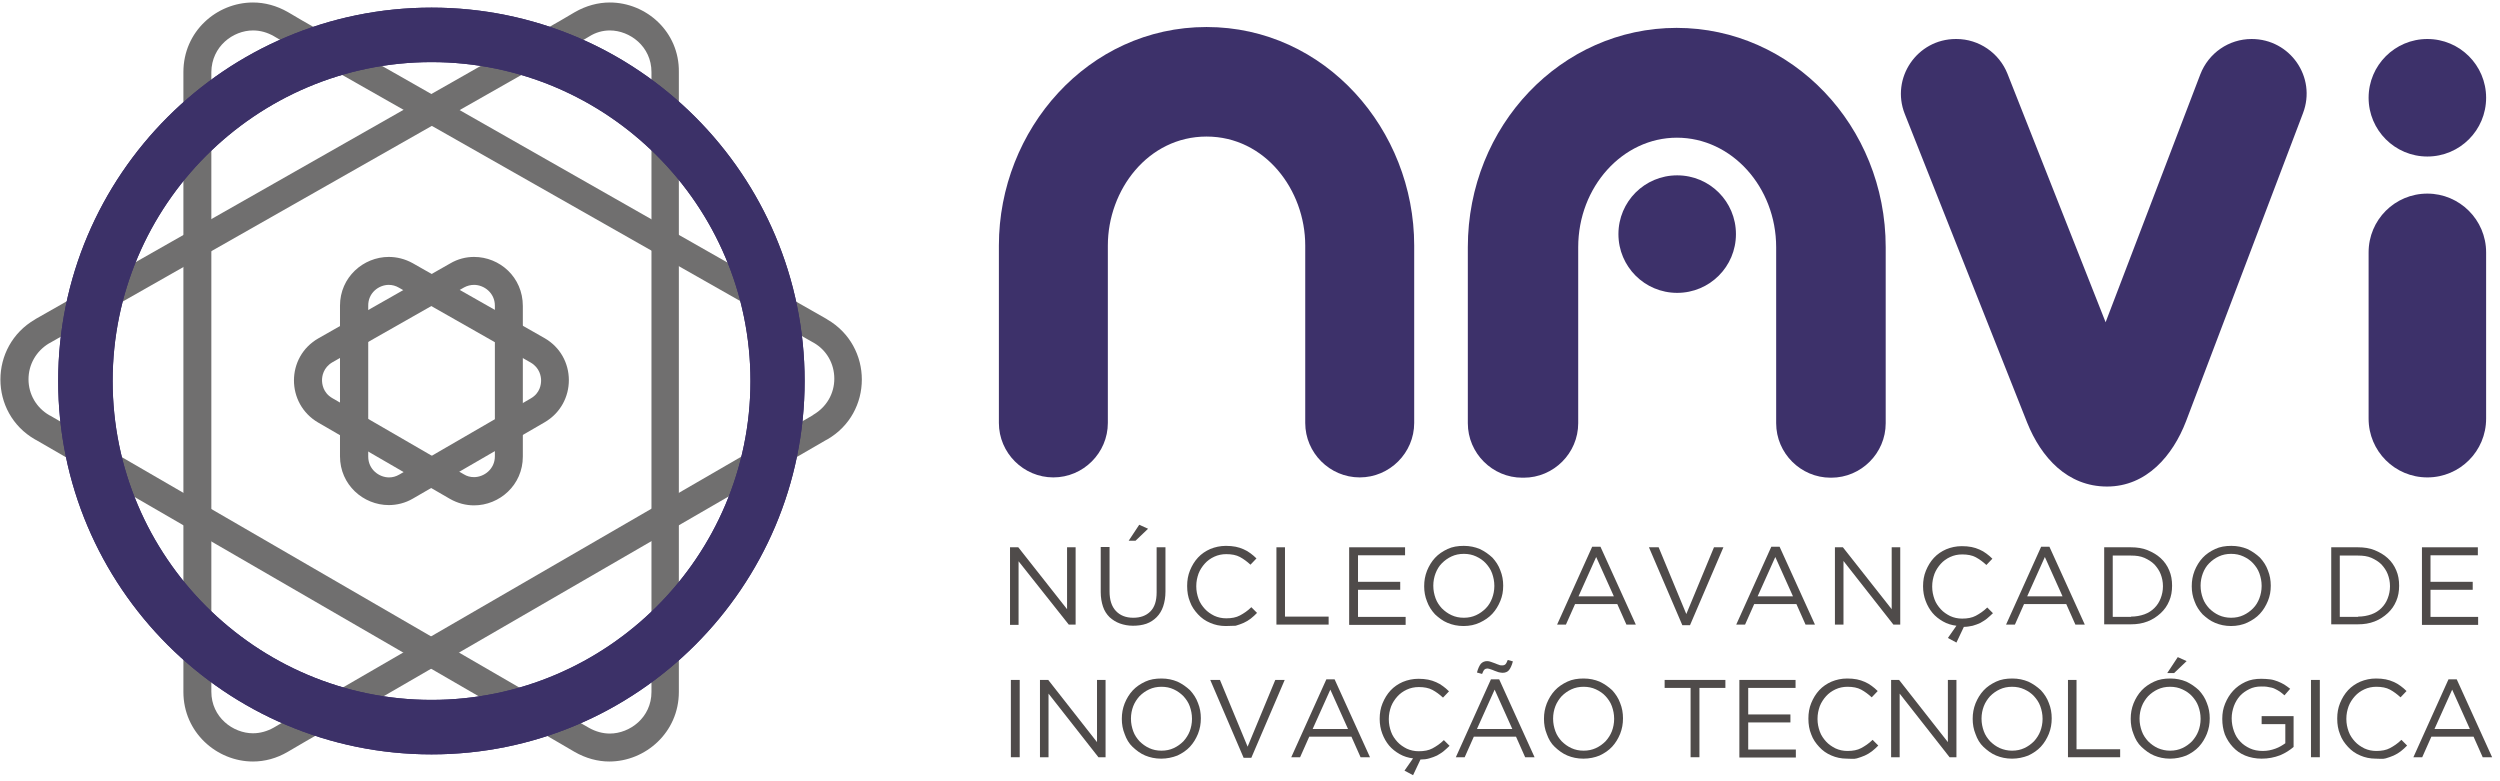 
<svg width="301" height="94" viewBox="0 0 301 94" fill="none" xmlns="http://www.w3.org/2000/svg">
<path d="M121.606 65.894H122.602L128.474 73.347V65.894H129.505V75.201H128.68L122.636 67.577V75.236H121.606V65.894Z" fill="#4F4B4A"/>
<path d="M136.407 75.339C135.824 75.339 135.308 75.236 134.828 75.064C134.347 74.892 133.935 74.618 133.591 74.308C133.248 73.965 132.973 73.553 132.801 73.038C132.63 72.523 132.527 71.939 132.527 71.286V65.86H133.591V71.218C133.591 72.213 133.832 73.003 134.347 73.553C134.862 74.102 135.549 74.377 136.442 74.377C137.3 74.377 137.987 74.137 138.502 73.622C139.017 73.106 139.258 72.351 139.258 71.321V65.894H140.322V71.218C140.322 71.904 140.219 72.488 140.048 73.003C139.876 73.519 139.601 73.965 139.258 74.308C138.914 74.652 138.502 74.927 138.021 75.098C137.506 75.27 136.991 75.339 136.407 75.339ZM137.163 63.181L138.227 63.662L136.716 65.105H135.892L137.163 63.181Z" fill="#4F4B4A"/>
<path d="M147.569 75.373C146.882 75.373 146.264 75.236 145.714 74.995C145.131 74.755 144.65 74.411 144.238 73.965C143.826 73.518 143.482 73.038 143.276 72.454C143.036 71.87 142.933 71.252 142.933 70.565V70.531C142.933 69.878 143.036 69.26 143.276 68.676C143.516 68.092 143.826 67.577 144.238 67.131C144.65 66.684 145.165 66.341 145.714 66.1C146.298 65.86 146.916 65.723 147.603 65.723C148.015 65.723 148.427 65.757 148.771 65.826C149.114 65.894 149.423 65.997 149.732 66.135C150.042 66.272 150.282 66.409 150.557 66.616C150.831 66.822 151.037 66.993 151.278 67.234L150.557 67.989C150.145 67.612 149.732 67.302 149.286 67.062C148.84 66.822 148.29 66.719 147.638 66.719C147.122 66.719 146.642 66.822 146.195 67.028C145.749 67.234 145.371 67.508 145.062 67.852C144.753 68.195 144.478 68.607 144.306 69.054C144.135 69.535 144.032 70.016 144.032 70.565V70.599C144.032 71.149 144.135 71.63 144.306 72.11C144.478 72.591 144.753 72.969 145.062 73.312C145.371 73.656 145.783 73.93 146.195 74.137C146.642 74.343 147.122 74.446 147.638 74.446C148.29 74.446 148.84 74.343 149.286 74.102C149.732 73.862 150.213 73.553 150.66 73.106L151.347 73.793C151.106 74.034 150.866 74.274 150.591 74.48C150.316 74.686 150.042 74.858 149.732 74.995C149.423 75.132 149.114 75.236 148.771 75.339C148.359 75.339 147.981 75.373 147.569 75.373Z" fill="#4F4B4A"/>
<path d="M153.647 65.894H154.712V74.24H159.967V75.201H153.682V65.894H153.647Z" fill="#4F4B4A"/>
<path d="M162.439 65.894H169.17V66.856H163.504V70.05H168.587V71.011H163.504V74.274H169.239V75.236H162.439V65.894V65.894Z" fill="#4F4B4A"/>
<path d="M176.21 75.373C175.489 75.373 174.871 75.236 174.287 74.995C173.703 74.755 173.223 74.377 172.776 73.965C172.364 73.518 172.021 73.003 171.815 72.419C171.574 71.836 171.471 71.218 171.471 70.599V70.565C171.471 69.912 171.574 69.329 171.815 68.71C172.055 68.127 172.364 67.612 172.776 67.165C173.188 66.719 173.703 66.375 174.287 66.1C174.871 65.826 175.524 65.723 176.245 65.723C176.966 65.723 177.584 65.86 178.168 66.1C178.752 66.375 179.233 66.719 179.679 67.131C180.091 67.577 180.435 68.092 180.641 68.676C180.881 69.26 180.984 69.878 180.984 70.496V70.531C180.984 71.183 180.881 71.767 180.641 72.351C180.4 72.935 180.091 73.45 179.679 73.896C179.267 74.343 178.752 74.686 178.168 74.961C177.584 75.236 176.932 75.373 176.21 75.373ZM176.245 74.377C176.794 74.377 177.275 74.274 177.722 74.068C178.168 73.862 178.546 73.587 178.889 73.244C179.233 72.9 179.473 72.488 179.645 72.042C179.816 71.595 179.919 71.08 179.919 70.565V70.531C179.919 69.981 179.816 69.5 179.645 69.019C179.473 68.539 179.198 68.161 178.889 67.818C178.58 67.474 178.168 67.199 177.722 66.993C177.275 66.787 176.794 66.684 176.245 66.684C175.695 66.684 175.215 66.787 174.768 66.993C174.322 67.199 173.944 67.474 173.6 67.818C173.257 68.161 173.017 68.573 172.845 69.019C172.673 69.466 172.57 69.981 172.57 70.496V70.531C172.57 71.08 172.673 71.561 172.845 72.042C173.017 72.522 173.291 72.9 173.6 73.244C173.944 73.587 174.322 73.862 174.768 74.068C175.215 74.274 175.695 74.377 176.245 74.377Z" fill="#4F4B4A"/>
<path d="M191.699 65.826H192.695L196.953 75.201H195.82L194.721 72.729H189.638L188.539 75.201H187.475L191.699 65.826ZM194.309 71.801L192.18 67.062L190.051 71.801H194.309Z" fill="#4F4B4A"/>
<path d="M198.533 65.894H199.701L203.032 73.931L206.363 65.894H207.497L203.479 75.27H202.551L198.533 65.894Z" fill="#4F4B4A"/>
<path d="M213.266 65.826H214.262L218.521 75.201H217.387L216.288 72.729H211.206L210.107 75.201H209.042L213.266 65.826ZM215.876 71.801L213.747 67.062L211.618 71.801H215.876Z" fill="#4F4B4A"/>
<path d="M220.89 65.894H221.886L227.759 73.347V65.894H228.789V75.201H227.965L221.955 67.543V75.201H220.925V65.894H220.89Z" fill="#4F4B4A"/>
<path d="M234.524 76.815L235.555 75.339C234.971 75.27 234.421 75.098 233.941 74.823C233.46 74.549 233.013 74.205 232.67 73.793C232.327 73.381 232.052 72.9 231.846 72.351C231.64 71.801 231.537 71.218 231.537 70.599V70.565C231.537 69.912 231.64 69.294 231.88 68.71C232.12 68.127 232.43 67.612 232.842 67.165C233.254 66.719 233.769 66.375 234.318 66.135C234.902 65.894 235.52 65.757 236.207 65.757C236.619 65.757 237.031 65.791 237.375 65.86C237.718 65.929 238.027 66.032 238.336 66.169C238.646 66.307 238.886 66.444 239.161 66.65C239.401 66.822 239.641 67.028 239.882 67.268L239.161 68.024C238.749 67.646 238.336 67.337 237.89 67.096C237.444 66.856 236.894 66.753 236.242 66.753C235.726 66.753 235.246 66.856 234.799 67.062C234.353 67.268 233.975 67.543 233.666 67.886C233.357 68.23 233.082 68.642 232.91 69.088C232.739 69.569 232.636 70.05 232.636 70.599V70.634C232.636 71.183 232.739 71.664 232.91 72.145C233.082 72.626 233.357 73.003 233.666 73.347C233.975 73.69 234.387 73.965 234.799 74.171C235.246 74.377 235.726 74.48 236.242 74.48C236.894 74.48 237.444 74.377 237.89 74.137C238.336 73.896 238.817 73.587 239.264 73.141L239.951 73.828C239.71 74.068 239.47 74.274 239.229 74.48C238.989 74.686 238.714 74.823 238.44 74.995C238.165 75.133 237.856 75.236 237.512 75.339C237.169 75.407 236.825 75.476 236.448 75.476L235.555 77.365L234.524 76.815Z" fill="#4F4B4A"/>
<path d="M245.754 65.826H246.75L251.009 75.201H249.876L248.777 72.729H243.694L242.595 75.201H241.53L245.754 65.826ZM248.33 71.801L246.201 67.062L244.072 71.801H248.33Z" fill="#4F4B4A"/>
<path d="M253.344 65.894H256.572C257.293 65.894 257.98 65.997 258.564 66.238C259.148 66.478 259.697 66.787 260.144 67.199C260.59 67.612 260.934 68.092 261.174 68.676C261.415 69.226 261.518 69.844 261.518 70.496V70.531C261.518 71.183 261.415 71.801 261.174 72.351C260.934 72.935 260.59 73.415 260.144 73.828C259.697 74.24 259.182 74.583 258.564 74.823C257.946 75.064 257.293 75.167 256.572 75.167H253.344V65.894ZM256.572 74.24C257.156 74.24 257.706 74.137 258.186 73.965C258.667 73.793 259.079 73.519 259.388 73.209C259.732 72.866 259.972 72.488 260.144 72.042C260.316 71.595 260.419 71.115 260.419 70.599V70.565C260.419 70.05 260.316 69.569 260.144 69.123C259.972 68.676 259.697 68.298 259.388 67.955C259.045 67.612 258.633 67.371 258.186 67.165C257.706 66.959 257.19 66.89 256.572 66.89H254.374V74.274H256.572V74.24Z" fill="#4F4B4A"/>
<path d="M268.626 75.373C267.905 75.373 267.287 75.236 266.703 74.995C266.119 74.755 265.639 74.377 265.192 73.965C264.78 73.518 264.437 73.003 264.231 72.419C263.99 71.836 263.887 71.218 263.887 70.599V70.565C263.887 69.912 263.99 69.329 264.231 68.71C264.471 68.127 264.78 67.612 265.192 67.165C265.604 66.719 266.119 66.375 266.703 66.1C267.287 65.826 267.94 65.723 268.661 65.723C269.382 65.723 270 65.86 270.584 66.1C271.168 66.375 271.649 66.719 272.095 67.131C272.507 67.577 272.851 68.092 273.057 68.676C273.297 69.26 273.4 69.878 273.4 70.496V70.531C273.4 71.183 273.297 71.767 273.057 72.351C272.816 72.935 272.507 73.45 272.095 73.896C271.683 74.343 271.168 74.686 270.584 74.961C270 75.236 269.313 75.373 268.626 75.373ZM268.626 74.377C269.176 74.377 269.657 74.274 270.103 74.068C270.55 73.862 270.927 73.587 271.271 73.244C271.614 72.9 271.855 72.488 272.026 72.042C272.198 71.595 272.301 71.08 272.301 70.565V70.531C272.301 69.981 272.198 69.5 272.026 69.019C271.855 68.539 271.58 68.161 271.271 67.818C270.962 67.474 270.55 67.199 270.103 66.993C269.657 66.787 269.176 66.684 268.626 66.684C268.077 66.684 267.596 66.787 267.15 66.993C266.703 67.199 266.326 67.474 265.982 67.818C265.639 68.161 265.398 68.573 265.227 69.019C265.055 69.466 264.952 69.981 264.952 70.496V70.531C264.952 71.08 265.055 71.561 265.227 72.042C265.398 72.522 265.673 72.9 265.982 73.244C266.326 73.587 266.703 73.862 267.15 74.068C267.596 74.274 268.111 74.377 268.626 74.377Z" fill="#4F4B4A"/>
<path d="M280.681 65.894H283.909C284.63 65.894 285.317 65.997 285.901 66.238C286.485 66.478 287.034 66.787 287.48 67.199C287.927 67.612 288.27 68.092 288.511 68.676C288.751 69.226 288.854 69.844 288.854 70.496V70.531C288.854 71.183 288.751 71.801 288.511 72.351C288.27 72.935 287.927 73.415 287.48 73.828C287.034 74.24 286.519 74.583 285.901 74.823C285.283 75.064 284.63 75.167 283.909 75.167H280.681V65.894ZM283.909 74.24C284.493 74.24 285.042 74.137 285.523 73.965C286.004 73.793 286.416 73.519 286.725 73.209C287.068 72.866 287.309 72.488 287.48 72.042C287.652 71.595 287.755 71.115 287.755 70.599V70.565C287.755 70.05 287.652 69.569 287.48 69.123C287.309 68.676 287.034 68.298 286.725 67.955C286.382 67.612 285.969 67.371 285.523 67.165C285.042 66.959 284.527 66.89 283.909 66.89H281.711V74.274H283.909V74.24Z" fill="#4F4B4A"/>
<path d="M291.602 65.894H298.333V66.856H292.632V70.05H297.715V71.011H292.632V74.274H298.367V75.236H291.602V65.894Z" fill="#4F4B4A"/>
<path d="M121.709 81.864H122.773V91.171H121.709V81.864Z" fill="#4F4B4A"/>
<path d="M125.212 81.864H126.208L132.08 89.35V81.864H133.11V91.171H132.252L126.242 83.512V91.171H125.212V81.864Z" fill="#4F4B4A"/>
<path d="M139.807 91.342C139.086 91.342 138.468 91.205 137.884 90.965C137.3 90.724 136.82 90.346 136.373 89.934C135.927 89.522 135.618 88.973 135.412 88.389C135.171 87.805 135.068 87.187 135.068 86.569V86.534C135.068 85.882 135.171 85.298 135.412 84.68C135.652 84.096 135.961 83.581 136.373 83.134C136.785 82.688 137.3 82.344 137.884 82.07C138.468 81.795 139.121 81.692 139.842 81.692C140.563 81.692 141.181 81.829 141.765 82.07C142.349 82.344 142.83 82.688 143.276 83.1C143.688 83.546 144.032 84.062 144.238 84.645C144.478 85.229 144.581 85.847 144.581 86.466V86.5C144.581 87.153 144.478 87.736 144.238 88.355C143.997 88.938 143.688 89.454 143.276 89.9C142.864 90.346 142.349 90.69 141.765 90.965C141.147 91.205 140.494 91.342 139.807 91.342ZM139.842 90.381C140.391 90.381 140.872 90.278 141.318 90.072C141.765 89.866 142.143 89.591 142.486 89.247C142.795 88.904 143.07 88.492 143.242 88.045C143.413 87.599 143.516 87.084 143.516 86.569V86.534C143.516 85.985 143.413 85.504 143.242 85.023C143.07 84.543 142.795 84.165 142.486 83.821C142.143 83.478 141.765 83.203 141.318 82.997C140.872 82.791 140.391 82.688 139.842 82.688C139.292 82.688 138.811 82.791 138.365 82.997C137.919 83.203 137.541 83.478 137.197 83.821C136.888 84.165 136.614 84.577 136.442 85.023C136.27 85.47 136.167 85.985 136.167 86.5V86.534C136.167 87.084 136.27 87.565 136.442 88.045C136.614 88.526 136.888 88.904 137.197 89.247C137.541 89.591 137.919 89.866 138.365 90.072C138.811 90.278 139.292 90.381 139.842 90.381Z" fill="#4F4B4A"/>
<path d="M145.714 81.864H146.882L150.213 89.9L153.544 81.864H154.678L150.66 91.239H149.732L145.714 81.864Z" fill="#4F4B4A"/>
<path d="M159.692 81.795H160.688L164.946 91.171H163.813L162.714 88.698H157.631L156.532 91.171H155.468L159.692 81.795ZM162.302 87.771L160.172 83.031L158.043 87.771H162.302Z" fill="#4F4B4A"/>
<path d="M169.102 92.785L170.132 91.308C169.548 91.239 168.999 91.067 168.518 90.793C168.037 90.518 167.591 90.175 167.247 89.763C166.904 89.35 166.629 88.87 166.423 88.32C166.217 87.771 166.114 87.187 166.114 86.569V86.534C166.114 85.882 166.217 85.264 166.457 84.68C166.698 84.096 167.007 83.581 167.419 83.134C167.831 82.688 168.346 82.344 168.896 82.104C169.479 81.864 170.098 81.726 170.784 81.726C171.196 81.726 171.609 81.761 171.952 81.829C172.295 81.898 172.605 82.001 172.914 82.138C173.223 82.276 173.463 82.413 173.738 82.619C173.978 82.791 174.219 82.997 174.459 83.237L173.738 83.993C173.326 83.615 172.914 83.306 172.467 83.066C172.021 82.825 171.471 82.722 170.819 82.722C170.304 82.722 169.823 82.825 169.376 83.031C168.93 83.237 168.552 83.512 168.243 83.856C167.934 84.199 167.659 84.611 167.487 85.058C167.316 85.538 167.213 86.019 167.213 86.569V86.603C167.213 87.153 167.316 87.633 167.487 88.114C167.659 88.595 167.934 88.973 168.243 89.316C168.552 89.659 168.964 89.934 169.376 90.14C169.823 90.346 170.304 90.449 170.819 90.449C171.471 90.449 172.021 90.346 172.467 90.106C172.914 89.865 173.394 89.556 173.841 89.11L174.528 89.797C174.287 90.037 174.047 90.243 173.807 90.449C173.566 90.655 173.291 90.793 173.017 90.965C172.742 91.102 172.433 91.205 172.089 91.308C171.746 91.411 171.403 91.445 171.025 91.445L170.132 93.334L169.102 92.785Z" fill="#4F4B4A"/>
<path d="M179.507 81.795H180.503L184.762 91.171H183.628L182.53 88.698H177.447L176.348 91.171H175.283L179.507 81.795ZM177.825 80.971C177.962 80.456 178.134 80.112 178.305 79.906C178.511 79.7 178.752 79.597 179.061 79.597C179.198 79.597 179.37 79.631 179.542 79.7C179.713 79.769 179.851 79.803 180.022 79.872C180.194 79.941 180.332 80.009 180.469 80.043C180.606 80.112 180.744 80.112 180.847 80.112C181.018 80.112 181.156 80.078 181.259 79.975C181.362 79.872 181.431 79.7 181.534 79.46L182.152 79.631C182.014 80.147 181.843 80.49 181.671 80.696C181.499 80.902 181.224 81.005 180.915 81.005C180.778 81.005 180.606 80.971 180.435 80.936C180.263 80.868 180.126 80.833 179.954 80.765C179.782 80.696 179.645 80.627 179.507 80.593C179.37 80.559 179.233 80.49 179.13 80.49C178.958 80.49 178.82 80.524 178.717 80.627C178.614 80.73 178.546 80.902 178.443 81.142L177.825 80.971ZM182.083 87.771L179.954 83.031L177.825 87.771H182.083Z" fill="#4F4B4A"/>
<path d="M190.634 91.342C189.913 91.342 189.295 91.205 188.711 90.965C188.127 90.724 187.646 90.346 187.2 89.934C186.754 89.522 186.445 88.973 186.238 88.389C185.998 87.805 185.895 87.187 185.895 86.569V86.534C185.895 85.882 185.998 85.298 186.238 84.68C186.479 84.096 186.788 83.581 187.2 83.134C187.612 82.688 188.127 82.344 188.711 82.07C189.295 81.795 189.947 81.692 190.669 81.692C191.39 81.692 192.008 81.829 192.592 82.07C193.176 82.344 193.656 82.688 194.103 83.1C194.515 83.546 194.858 84.062 195.065 84.645C195.305 85.229 195.408 85.847 195.408 86.466V86.5C195.408 87.153 195.305 87.736 195.065 88.355C194.824 88.938 194.515 89.454 194.103 89.9C193.691 90.346 193.176 90.69 192.592 90.965C192.008 91.205 191.355 91.342 190.634 91.342ZM190.669 90.381C191.218 90.381 191.699 90.278 192.145 90.072C192.592 89.866 192.97 89.591 193.313 89.247C193.622 88.904 193.897 88.492 194.069 88.045C194.24 87.599 194.343 87.084 194.343 86.569V86.534C194.343 85.985 194.24 85.504 194.069 85.023C193.897 84.543 193.622 84.165 193.313 83.821C193.004 83.478 192.592 83.203 192.145 82.997C191.699 82.791 191.218 82.688 190.669 82.688C190.119 82.688 189.638 82.791 189.192 82.997C188.745 83.203 188.368 83.478 188.024 83.821C187.715 84.165 187.44 84.577 187.269 85.023C187.097 85.47 186.994 85.985 186.994 86.5V86.534C186.994 87.084 187.097 87.565 187.269 88.045C187.44 88.526 187.715 88.904 188.024 89.247C188.368 89.591 188.745 89.866 189.192 90.072C189.638 90.278 190.119 90.381 190.669 90.381Z" fill="#4F4B4A"/>
<path d="M203.547 82.825H200.422V81.864H207.737V82.825H204.612V91.171H203.547V82.825V82.825Z" fill="#4F4B4A"/>
<path d="M209.454 81.864H216.185V82.825H210.485V86.019H215.567V86.981H210.485V90.243H216.22V91.205H209.42V81.864H209.454Z" fill="#4F4B4A"/>
<path d="M222.367 91.342C221.68 91.342 221.062 91.205 220.512 90.965C219.929 90.724 219.448 90.381 219.036 89.934C218.624 89.488 218.28 89.007 218.074 88.423C217.834 87.839 217.731 87.221 217.731 86.534V86.5C217.731 85.847 217.834 85.229 218.074 84.645C218.315 84.062 218.624 83.546 219.036 83.1C219.448 82.654 219.963 82.31 220.512 82.07C221.096 81.829 221.714 81.692 222.401 81.692C222.813 81.692 223.226 81.726 223.569 81.795C223.912 81.864 224.221 81.967 224.531 82.104C224.84 82.242 225.08 82.379 225.355 82.585C225.595 82.757 225.836 82.963 226.076 83.203L225.355 83.959C224.943 83.581 224.531 83.272 224.084 83.031C223.638 82.791 223.088 82.688 222.436 82.688C221.92 82.688 221.44 82.791 220.993 82.997C220.547 83.203 220.169 83.478 219.86 83.821C219.551 84.165 219.276 84.577 219.104 85.023C218.933 85.504 218.83 85.985 218.83 86.534V86.569C218.83 87.118 218.933 87.599 219.104 88.08C219.276 88.561 219.551 88.938 219.86 89.282C220.169 89.625 220.581 89.9 220.993 90.106C221.44 90.312 221.92 90.415 222.436 90.415C223.088 90.415 223.638 90.312 224.084 90.072C224.531 89.831 225.011 89.522 225.458 89.076L226.145 89.763C225.904 90.003 225.664 90.243 225.389 90.449C225.114 90.655 224.84 90.827 224.531 90.965C224.221 91.102 223.912 91.205 223.569 91.308C223.226 91.411 222.779 91.342 222.367 91.342Z" fill="#4F4B4A"/>
<path d="M227.656 81.864H228.652L234.524 89.35V81.864H235.555V91.171H234.73L228.72 83.512V91.171H227.69V81.864H227.656Z" fill="#4F4B4A"/>
<path d="M242.251 91.342C241.53 91.342 240.912 91.205 240.328 90.965C239.744 90.724 239.264 90.346 238.817 89.934C238.371 89.522 238.062 88.973 237.856 88.389C237.615 87.805 237.512 87.187 237.512 86.569V86.534C237.512 85.882 237.615 85.298 237.856 84.68C238.096 84.096 238.405 83.581 238.817 83.134C239.229 82.688 239.744 82.344 240.328 82.07C240.912 81.795 241.565 81.692 242.286 81.692C243.007 81.692 243.625 81.829 244.209 82.07C244.793 82.344 245.274 82.688 245.72 83.1C246.132 83.546 246.476 84.062 246.682 84.645C246.922 85.229 247.025 85.847 247.025 86.466V86.5C247.025 87.153 246.922 87.736 246.682 88.355C246.441 88.938 246.132 89.454 245.72 89.9C245.308 90.346 244.793 90.69 244.209 90.965C243.591 91.205 242.938 91.342 242.251 91.342ZM242.251 90.381C242.801 90.381 243.282 90.278 243.728 90.072C244.175 89.866 244.552 89.591 244.896 89.247C245.205 88.904 245.48 88.492 245.651 88.045C245.823 87.599 245.926 87.084 245.926 86.569V86.534C245.926 85.985 245.823 85.504 245.651 85.023C245.48 84.543 245.205 84.165 244.896 83.821C244.587 83.478 244.175 83.203 243.728 82.997C243.282 82.791 242.801 82.688 242.251 82.688C241.702 82.688 241.221 82.791 240.775 82.997C240.328 83.203 239.951 83.478 239.607 83.821C239.298 84.165 239.023 84.577 238.852 85.023C238.68 85.47 238.577 85.985 238.577 86.5V86.534C238.577 87.084 238.68 87.565 238.852 88.045C239.023 88.526 239.298 88.904 239.607 89.247C239.951 89.591 240.328 89.866 240.775 90.072C241.256 90.278 241.736 90.381 242.251 90.381Z" fill="#4F4B4A"/>
<path d="M248.948 81.864H250.013V90.209H255.267V91.171H248.983V81.864H248.948Z" fill="#4F4B4A"/>
<path d="M261.277 91.342C260.556 91.342 259.938 91.205 259.354 90.965C258.77 90.724 258.289 90.346 257.843 89.934C257.396 89.522 257.087 88.973 256.881 88.389C256.641 87.805 256.538 87.187 256.538 86.569V86.534C256.538 85.882 256.641 85.298 256.881 84.68C257.122 84.096 257.431 83.581 257.843 83.134C258.255 82.688 258.77 82.344 259.354 82.07C259.938 81.795 260.59 81.692 261.311 81.692C262.033 81.692 262.651 81.829 263.235 82.07C263.818 82.344 264.299 82.688 264.746 83.1C265.158 83.546 265.501 84.062 265.707 84.645C265.948 85.229 266.051 85.847 266.051 86.466V86.5C266.051 87.153 265.948 87.736 265.707 88.355C265.467 88.938 265.158 89.454 264.746 89.9C264.334 90.346 263.818 90.69 263.235 90.965C262.616 91.205 261.964 91.342 261.277 91.342ZM261.277 90.381C261.827 90.381 262.307 90.278 262.754 90.072C263.2 89.866 263.578 89.591 263.922 89.247C264.231 88.904 264.505 88.492 264.677 88.045C264.849 87.599 264.952 87.084 264.952 86.569V86.534C264.952 85.985 264.849 85.504 264.677 85.023C264.505 84.543 264.231 84.165 263.922 83.821C263.612 83.478 263.2 83.203 262.754 82.997C262.307 82.791 261.827 82.688 261.277 82.688C260.728 82.688 260.247 82.791 259.8 82.997C259.354 83.203 258.976 83.478 258.633 83.821C258.324 84.165 258.049 84.577 257.877 85.023C257.705 85.47 257.602 85.985 257.602 86.5V86.534C257.602 87.084 257.705 87.565 257.877 88.045C258.049 88.526 258.324 88.904 258.633 89.247C258.976 89.591 259.354 89.866 259.8 90.072C260.281 90.278 260.762 90.381 261.277 90.381ZM262.204 79.116L263.269 79.597L261.758 81.04H260.934L262.204 79.116Z" fill="#4F4B4A"/>
<path d="M272.301 91.342C271.58 91.342 270.893 91.205 270.309 90.965C269.726 90.724 269.245 90.381 268.833 89.934C268.421 89.488 268.112 89.007 267.871 88.423C267.665 87.839 267.562 87.221 267.562 86.569V86.534C267.562 85.882 267.665 85.298 267.905 84.714C268.146 84.13 268.455 83.615 268.867 83.169C269.279 82.722 269.76 82.379 270.344 82.104C270.928 81.829 271.546 81.726 272.267 81.726C272.645 81.726 273.022 81.761 273.332 81.795C273.641 81.829 273.95 81.932 274.224 82.035C274.499 82.138 274.774 82.276 275.014 82.413C275.255 82.55 275.495 82.757 275.736 82.928L275.049 83.718C274.877 83.546 274.671 83.409 274.499 83.272C274.293 83.134 274.087 83.031 273.881 82.928C273.675 82.825 273.4 82.757 273.126 82.722C272.851 82.654 272.542 82.654 272.233 82.654C271.717 82.654 271.237 82.757 270.825 82.963C270.412 83.169 270 83.443 269.691 83.787C269.382 84.13 269.142 84.542 268.97 84.989C268.798 85.47 268.695 85.951 268.695 86.466V86.5C268.695 87.049 268.798 87.565 268.97 88.045C269.142 88.526 269.382 88.938 269.726 89.282C270.035 89.625 270.447 89.9 270.893 90.106C271.34 90.312 271.855 90.415 272.439 90.415C272.988 90.415 273.469 90.312 273.95 90.14C274.431 89.969 274.808 89.728 275.152 89.488V87.187H272.301V86.225H276.148V89.934C275.701 90.312 275.186 90.655 274.534 90.93C273.812 91.205 273.091 91.342 272.301 91.342Z" fill="#4F4B4A"/>
<path d="M278.242 81.864H279.307V91.171H278.242V81.864Z" fill="#4F4B4A"/>
<path d="M286.038 91.342C285.352 91.342 284.733 91.205 284.184 90.965C283.6 90.724 283.119 90.381 282.707 89.934C282.295 89.488 281.952 89.007 281.746 88.423C281.505 87.839 281.402 87.221 281.402 86.534V86.5C281.402 85.847 281.505 85.229 281.746 84.645C281.986 84.062 282.295 83.546 282.707 83.1C283.119 82.654 283.634 82.31 284.184 82.07C284.768 81.829 285.386 81.692 286.073 81.692C286.485 81.692 286.897 81.726 287.24 81.795C287.584 81.864 287.893 81.967 288.202 82.104C288.511 82.242 288.751 82.379 289.026 82.585C289.267 82.757 289.507 82.963 289.747 83.203L289.026 83.959C288.614 83.581 288.202 83.272 287.755 83.031C287.309 82.791 286.76 82.688 286.107 82.688C285.592 82.688 285.111 82.791 284.665 82.997C284.218 83.203 283.84 83.478 283.531 83.821C283.222 84.165 282.948 84.577 282.776 85.023C282.604 85.504 282.501 85.985 282.501 86.534V86.569C282.501 87.118 282.604 87.599 282.776 88.08C282.948 88.561 283.222 88.938 283.531 89.282C283.84 89.625 284.253 89.9 284.665 90.106C285.111 90.312 285.592 90.415 286.107 90.415C286.76 90.415 287.309 90.312 287.755 90.072C288.202 89.831 288.683 89.522 289.129 89.076L289.816 89.763C289.576 90.003 289.335 90.243 289.061 90.449C288.786 90.655 288.511 90.827 288.202 90.965C287.893 91.102 287.584 91.205 287.24 91.308C286.897 91.411 286.45 91.342 286.038 91.342Z" fill="#4F4B4A"/>
<path d="M294.796 81.795H295.792L300.05 91.171H298.917L297.818 88.698H292.735L291.636 91.171H290.572L294.796 81.795ZM297.371 87.771L295.242 83.031L293.113 87.771H297.371Z" fill="#4F4B4A"/>
<path d="M145.268 3.253C130.981 3.253 120.266 15.617 120.266 29.56V50.921C120.266 54.527 123.22 57.48 126.826 57.48C130.432 57.48 133.385 54.527 133.385 50.921V29.56C133.385 22.863 138.228 16.441 145.268 16.441C152.308 16.441 157.15 22.863 157.15 29.56V50.921C157.15 54.527 160.104 57.48 163.71 57.48C167.316 57.48 170.269 54.527 170.269 50.921V29.56C170.269 15.617 159.554 3.253 145.268 3.253Z" fill="#3D316A"/>
<path d="M271.099 4.696C268.352 4.696 265.913 6.379 264.917 8.954L253.516 38.798L241.702 8.886C240.706 6.379 238.268 4.696 235.554 4.696H235.486C230.815 4.696 227.621 9.401 229.338 13.728L244.071 50.887C245.754 55.076 248.914 58.579 253.687 58.579C258.461 58.579 261.621 54.836 263.2 50.715L277.281 13.625C278.929 9.298 275.735 4.696 271.099 4.696Z" fill="#3D316A"/>
<path d="M201.864 3.357C187.99 3.357 176.726 15.136 176.726 29.766V50.955C176.726 54.561 179.679 57.515 183.285 57.515H183.457C187.063 57.515 190.016 54.561 190.016 50.955V29.766C190.016 22.485 195.374 16.578 201.899 16.578C208.493 16.578 213.85 22.52 213.85 29.766V50.955C213.85 54.561 216.803 57.515 220.409 57.515H220.478C224.084 57.515 227.038 54.561 227.038 50.955V29.766C227.038 15.136 215.739 3.357 201.864 3.357Z" fill="#3D316A"/>
<path d="M201.933 21.112C198.018 21.112 194.859 24.271 194.859 28.186C194.859 32.101 198.018 35.261 201.933 35.261C205.848 35.261 209.008 32.101 209.008 28.186C209.008 24.271 205.848 21.112 201.933 21.112Z" fill="#3D316A"/>
<path d="M292.254 18.845C296.161 18.845 299.329 15.678 299.329 11.77C299.329 7.863 296.161 4.696 292.254 4.696C288.347 4.696 285.18 7.863 285.18 11.77C285.18 15.678 288.347 18.845 292.254 18.845Z" fill="#3D316A"/>
<path d="M292.254 23.31C288.339 23.31 285.18 26.469 285.18 30.384V50.406C285.18 54.321 288.339 57.48 292.254 57.48C296.169 57.48 299.329 54.321 299.329 50.406V30.384C299.329 26.469 296.135 23.31 292.254 23.31Z" fill="#3D316A"/>
<path d="M30.46 3.666C31.353 3.666 32.178 3.906 32.967 4.352L34.719 5.383H34.753H34.788L97.909 41.236L97.978 41.271C99.523 42.164 100.451 43.778 100.451 45.598C100.451 47.384 99.523 48.998 97.944 49.925L97.806 50.028L34.788 86.534L32.967 87.599C32.178 88.045 31.319 88.286 30.46 88.286C28.056 88.286 25.446 86.363 25.446 83.272V83.237V8.68C25.481 5.589 28.056 3.666 30.46 3.666ZM30.46 0.3C26.099 0.3 22.081 3.769 22.081 8.68V83.272V83.306C22.081 88.183 26.099 91.686 30.46 91.686C31.869 91.686 33.311 91.308 34.65 90.518L36.47 89.453L99.455 52.982L99.592 52.913C105.156 49.719 105.156 41.683 99.592 38.455L99.489 38.386L36.436 2.498L34.685 1.468C33.311 0.678 31.869 0.3 30.46 0.3Z" fill="#706F6F"/>
<path d="M46.808 34.299C47.22 34.299 47.632 34.402 48.044 34.643L63.876 43.64C65.009 44.293 65.147 45.358 65.147 45.804C65.147 46.25 65.044 47.315 63.91 47.968L48.078 57.137C47.666 57.377 47.254 57.48 46.842 57.48C45.64 57.48 44.335 56.519 44.335 54.973V36.84C44.301 35.261 45.606 34.299 46.808 34.299ZM46.808 30.934C43.751 30.934 40.935 33.372 40.935 36.806V54.939C40.935 58.373 43.751 60.812 46.808 60.812C47.769 60.812 48.8 60.571 49.727 60.022L65.559 50.852C69.474 48.586 69.474 42.919 65.524 40.687L49.692 31.689C48.765 31.174 47.769 30.934 46.808 30.934Z" fill="#706F6F"/>
<path d="M57.076 34.299C58.278 34.299 59.583 35.261 59.583 36.806V54.939C59.583 56.484 58.278 57.446 57.076 57.446C56.63 57.446 56.217 57.343 55.84 57.103L40.008 47.933C38.874 47.281 38.771 46.182 38.771 45.77C38.771 45.323 38.909 44.258 40.042 43.606L55.874 34.608C56.252 34.402 56.664 34.299 57.076 34.299ZM57.076 30.934C56.114 30.934 55.118 31.174 54.191 31.724L38.359 40.721C34.41 42.953 34.41 48.62 38.325 50.887L54.157 60.056C55.118 60.606 56.114 60.846 57.076 60.846C60.132 60.846 62.949 58.408 62.949 54.973V36.84C62.949 33.372 60.167 30.934 57.076 30.934Z" fill="#706F6F"/>
<path d="M73.423 3.666C75.827 3.666 78.437 5.589 78.437 8.68V83.272V83.306C78.437 86.397 75.827 88.32 73.423 88.32C72.564 88.32 71.706 88.08 70.916 87.633L69.062 86.569L6.077 50.062L5.94 49.994C4.394 49.101 3.433 47.487 3.433 45.667C3.433 43.881 4.36 42.267 5.905 41.339L5.974 41.305L69.13 5.417H69.165H69.199L70.95 4.387C71.706 3.906 72.564 3.666 73.423 3.666ZM73.423 0.3C72.015 0.3 70.573 0.678 69.199 1.468L67.448 2.498L4.326 38.386L4.223 38.455C-1.341 41.683 -1.341 49.719 4.223 52.913L4.36 52.982L67.344 89.453L69.165 90.518C70.538 91.308 71.981 91.686 73.354 91.686C77.716 91.686 81.734 88.183 81.734 83.306V83.272V8.68C81.803 3.803 77.785 0.3 73.423 0.3Z" fill="#706F6F"/>
<path d="M51.959 90.827C27.163 90.827 7.004 70.668 7.004 45.873C7.004 21.077 27.163 0.918 51.959 0.918C76.754 0.918 96.879 21.077 96.879 45.873C96.879 70.668 76.72 90.827 51.959 90.827ZM51.959 7.478C30.804 7.478 13.564 24.718 13.564 45.873C13.564 67.028 30.804 84.268 51.959 84.268C73.114 84.268 90.354 67.028 90.354 45.873C90.354 24.718 73.114 7.478 51.959 7.478Z" fill="#3D316A"/>
<path d="M51.959 90.827C27.163 90.827 7.004 70.668 7.004 45.873C7.004 21.077 27.163 0.918 51.959 0.918C76.754 0.918 96.879 21.077 96.879 45.873C96.879 70.668 76.72 90.827 51.959 90.827ZM51.959 7.478C30.804 7.478 13.564 24.718 13.564 45.873C13.564 67.028 30.804 84.268 51.959 84.268C73.114 84.268 90.354 67.028 90.354 45.873C90.354 24.718 73.114 7.478 51.959 7.478Z" fill="#3C3168"/>
</svg>
